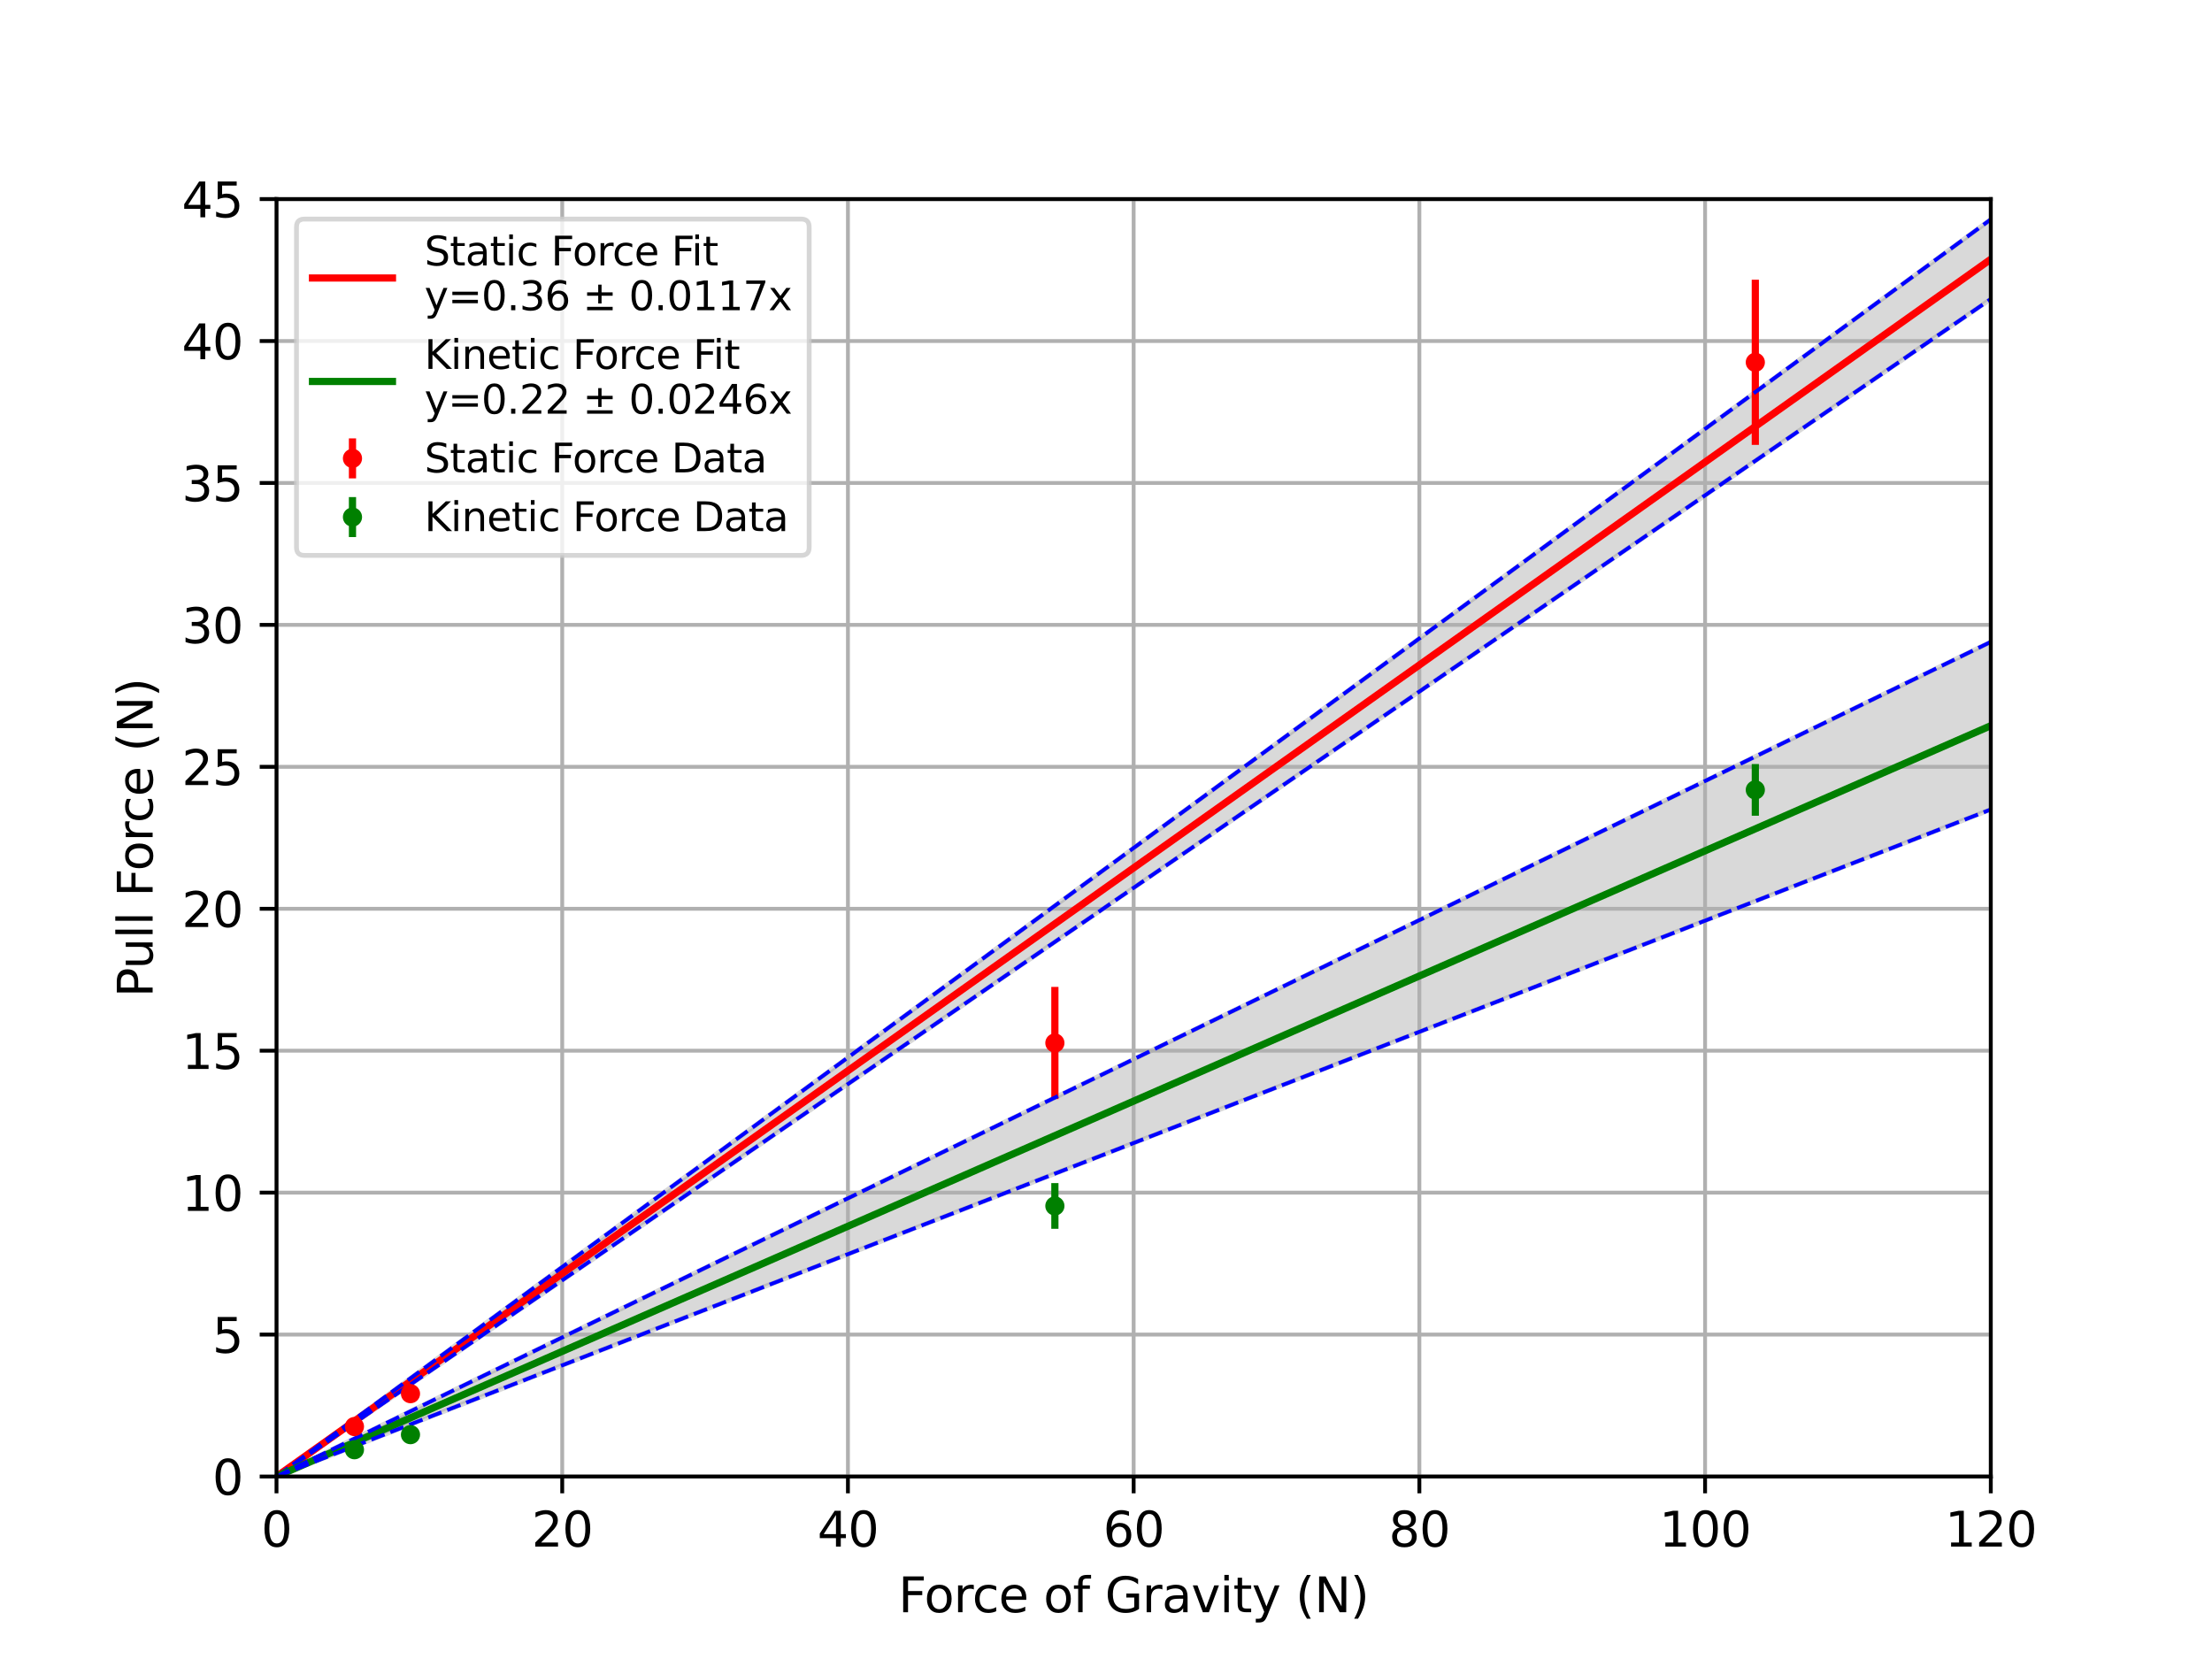 <?xml version="1.0" encoding="utf-8" standalone="no"?>
<!DOCTYPE svg PUBLIC "-//W3C//DTD SVG 1.1//EN"
  "http://www.w3.org/Graphics/SVG/1.1/DTD/svg11.dtd">
<svg xmlns:xlink="http://www.w3.org/1999/xlink" width="460.8pt" height="345.6pt" viewBox="0 0 460.8 345.6" xmlns="http://www.w3.org/2000/svg" version="1.1">
 <defs>
  <style type="text/css">*{stroke-linejoin: round; stroke-linecap: butt}</style>
 </defs>
 <g id="figure_1">
  <g id="patch_1">
   <path d="M 0 345.6 
L 460.8 345.6 
L 460.8 0 
L 0 0 
z
" style="fill: #ffffff"/>
  </g>
  <g id="axes_1">
   <g id="patch_2">
    <path d="M 57.6 307.584 
L 414.72 307.584 
L 414.72 41.472 
L 57.6 41.472 
z
" style="fill: #ffffff"/>
   </g>
   <g id="PolyCollection_1">
    <path d="M 57.6 307.584 
L 57.6 307.584 
L 62.268 304.378 
L 66.935 301.172 
L 71.603 297.966 
L 76.271 294.76 
L 80.938 291.555 
L 85.606 288.349 
L 90.273 285.143 
L 94.941 281.937 
L 99.609 278.731 
L 104.276 275.525 
L 108.944 272.319 
L 113.612 269.113 
L 118.279 265.908 
L 122.947 262.702 
L 127.614 259.496 
L 132.282 256.29 
L 136.95 253.084 
L 141.617 249.878 
L 146.285 246.672 
L 150.953 243.466 
L 155.62 240.261 
L 160.288 237.055 
L 164.956 233.849 
L 169.623 230.643 
L 174.291 227.437 
L 178.958 224.231 
L 183.626 221.025 
L 188.294 217.819 
L 192.961 214.614 
L 197.629 211.408 
L 202.297 208.202 
L 206.964 204.996 
L 211.632 201.79 
L 216.3 198.584 
L 220.967 195.378 
L 225.635 192.172 
L 230.302 188.967 
L 234.97 185.761 
L 239.638 182.555 
L 244.305 179.349 
L 248.973 176.143 
L 253.641 172.937 
L 258.308 169.731 
L 262.976 166.525 
L 267.643 163.32 
L 272.311 160.114 
L 276.979 156.908 
L 281.646 153.702 
L 286.314 150.496 
L 290.982 147.29 
L 295.649 144.084 
L 300.317 140.878 
L 304.985 137.673 
L 309.652 134.467 
L 314.32 131.261 
L 318.987 128.055 
L 323.655 124.849 
L 328.323 121.643 
L 332.99 118.437 
L 337.658 115.231 
L 342.326 112.026 
L 346.993 108.82 
L 351.661 105.614 
L 356.329 102.408 
L 360.996 99.202 
L 365.664 95.996 
L 370.331 92.79 
L 374.999 89.584 
L 379.667 86.378 
L 384.334 83.173 
L 389.002 79.967 
L 393.67 76.761 
L 398.337 73.555 
L 403.005 70.349 
L 407.672 67.143 
L 412.34 63.937 
L 417.008 60.731 
L 421.675 57.526 
L 426.343 54.32 
L 431.011 51.114 
L 435.678 47.908 
L 440.346 44.702 
L 445.014 41.496 
L 449.681 38.29 
L 454.349 35.084 
L 459.016 31.879 
L 463.684 28.673 
L 468.352 25.467 
L 473.019 22.261 
L 477.687 19.055 
L 482.355 15.849 
L 487.022 12.643 
L 491.69 9.437 
L 496.358 6.232 
L 501.025 3.026 
L 505.693 -0.18 
L 510.36 -3.386 
L 515.028 -6.592 
L 519.696 -9.798 
L 519.696 -31.284 
L 519.696 -31.284 
L 515.028 -27.861 
L 510.36 -24.439 
L 505.693 -21.016 
L 501.025 -17.593 
L 496.358 -14.17 
L 491.69 -10.747 
L 487.022 -7.324 
L 482.355 -3.901 
L 477.687 -0.478 
L 473.019 2.945 
L 468.352 6.368 
L 463.684 9.791 
L 459.016 13.213 
L 454.349 16.636 
L 449.681 20.059 
L 445.014 23.482 
L 440.346 26.905 
L 435.678 30.328 
L 431.011 33.751 
L 426.343 37.174 
L 421.675 40.597 
L 417.008 44.02 
L 412.34 47.443 
L 407.672 50.866 
L 403.005 54.288 
L 398.337 57.711 
L 393.67 61.134 
L 389.002 64.557 
L 384.334 67.98 
L 379.667 71.403 
L 374.999 74.826 
L 370.331 78.249 
L 365.664 81.672 
L 360.996 85.095 
L 356.329 88.518 
L 351.661 91.94 
L 346.993 95.363 
L 342.326 98.786 
L 337.658 102.209 
L 332.99 105.632 
L 328.323 109.055 
L 323.655 112.478 
L 318.987 115.901 
L 314.32 119.324 
L 309.652 122.747 
L 304.985 126.17 
L 300.317 129.593 
L 295.649 133.015 
L 290.982 136.438 
L 286.314 139.861 
L 281.646 143.284 
L 276.979 146.707 
L 272.311 150.13 
L 267.643 153.553 
L 262.976 156.976 
L 258.308 160.399 
L 253.641 163.822 
L 248.973 167.245 
L 244.305 170.667 
L 239.638 174.09 
L 234.97 177.513 
L 230.302 180.936 
L 225.635 184.359 
L 220.967 187.782 
L 216.3 191.205 
L 211.632 194.628 
L 206.964 198.051 
L 202.297 201.474 
L 197.629 204.897 
L 192.961 208.32 
L 188.294 211.742 
L 183.626 215.165 
L 178.958 218.588 
L 174.291 222.011 
L 169.623 225.434 
L 164.956 228.857 
L 160.288 232.28 
L 155.62 235.703 
L 150.953 239.126 
L 146.285 242.549 
L 141.617 245.972 
L 136.95 249.394 
L 132.282 252.817 
L 127.614 256.24 
L 122.947 259.663 
L 118.279 263.086 
L 113.612 266.509 
L 108.944 269.932 
L 104.276 273.355 
L 99.609 276.778 
L 94.941 280.201 
L 90.273 283.624 
L 85.606 287.047 
L 80.938 290.469 
L 76.271 293.892 
L 71.603 297.315 
L 66.935 300.738 
L 62.268 304.161 
L 57.6 307.584 
z
" clip-path="url(#p430b18eb79)" style="fill: #808080; fill-opacity: 0.3; stroke: #808080; stroke-opacity: 0.3"/>
   </g>
   <g id="PolyCollection_2">
    <path d="M 57.6 307.584 
L 57.6 307.584 
L 62.268 305.768 
L 66.935 303.952 
L 71.603 302.136 
L 76.271 300.319 
L 80.938 298.503 
L 85.606 296.687 
L 90.273 294.871 
L 94.941 293.055 
L 99.609 291.239 
L 104.276 289.423 
L 108.944 287.606 
L 113.612 285.79 
L 118.279 283.974 
L 122.947 282.158 
L 127.614 280.342 
L 132.282 278.526 
L 136.95 276.71 
L 141.617 274.893 
L 146.285 273.077 
L 150.953 271.261 
L 155.62 269.445 
L 160.288 267.629 
L 164.956 265.813 
L 169.623 263.997 
L 174.291 262.18 
L 178.958 260.364 
L 183.626 258.548 
L 188.294 256.732 
L 192.961 254.916 
L 197.629 253.1 
L 202.297 251.284 
L 206.964 249.468 
L 211.632 247.651 
L 216.3 245.835 
L 220.967 244.019 
L 225.635 242.203 
L 230.302 240.387 
L 234.97 238.571 
L 239.638 236.755 
L 244.305 234.938 
L 248.973 233.122 
L 253.641 231.306 
L 258.308 229.49 
L 262.976 227.674 
L 267.643 225.858 
L 272.311 224.042 
L 276.979 222.225 
L 281.646 220.409 
L 286.314 218.593 
L 290.982 216.777 
L 295.649 214.961 
L 300.317 213.145 
L 304.985 211.329 
L 309.652 209.512 
L 314.32 207.696 
L 318.987 205.88 
L 323.655 204.064 
L 328.323 202.248 
L 332.99 200.432 
L 337.658 198.616 
L 342.326 196.799 
L 346.993 194.983 
L 351.661 193.167 
L 356.329 191.351 
L 360.996 189.535 
L 365.664 187.719 
L 370.331 185.903 
L 374.999 184.086 
L 379.667 182.27 
L 384.334 180.454 
L 389.002 178.638 
L 393.67 176.822 
L 398.337 175.006 
L 403.005 173.19 
L 407.672 171.373 
L 412.34 169.557 
L 417.008 167.741 
L 421.675 165.925 
L 426.343 164.109 
L 431.011 162.293 
L 435.678 160.477 
L 440.346 158.661 
L 445.014 156.844 
L 449.681 155.028 
L 454.349 153.212 
L 459.016 151.396 
L 463.684 149.58 
L 468.352 147.764 
L 473.019 145.948 
L 477.687 144.131 
L 482.355 142.315 
L 487.022 140.499 
L 491.69 138.683 
L 496.358 136.867 
L 501.025 135.051 
L 505.693 133.235 
L 510.36 131.418 
L 515.028 129.602 
L 519.696 127.786 
L 519.696 82.609 
L 519.696 82.609 
L 515.028 84.882 
L 510.36 87.154 
L 505.693 89.427 
L 501.025 91.699 
L 496.358 93.972 
L 491.69 96.244 
L 487.022 98.517 
L 482.355 100.789 
L 477.687 103.062 
L 473.019 105.334 
L 468.352 107.606 
L 463.684 109.879 
L 459.016 112.151 
L 454.349 114.424 
L 449.681 116.696 
L 445.014 118.969 
L 440.346 121.241 
L 435.678 123.514 
L 431.011 125.786 
L 426.343 128.059 
L 421.675 130.331 
L 417.008 132.604 
L 412.34 134.876 
L 407.672 137.149 
L 403.005 139.421 
L 398.337 141.694 
L 393.67 143.966 
L 389.002 146.238 
L 384.334 148.511 
L 379.667 150.783 
L 374.999 153.056 
L 370.331 155.328 
L 365.664 157.601 
L 360.996 159.873 
L 356.329 162.146 
L 351.661 164.418 
L 346.993 166.691 
L 342.326 168.963 
L 337.658 171.236 
L 332.99 173.508 
L 328.323 175.781 
L 323.655 178.053 
L 318.987 180.326 
L 314.32 182.598 
L 309.652 184.871 
L 304.985 187.143 
L 300.317 189.415 
L 295.649 191.688 
L 290.982 193.96 
L 286.314 196.233 
L 281.646 198.505 
L 276.979 200.778 
L 272.311 203.05 
L 267.643 205.323 
L 262.976 207.595 
L 258.308 209.868 
L 253.641 212.14 
L 248.973 214.413 
L 244.305 216.685 
L 239.638 218.958 
L 234.97 221.23 
L 230.302 223.503 
L 225.635 225.775 
L 220.967 228.047 
L 216.3 230.32 
L 211.632 232.592 
L 206.964 234.865 
L 202.297 237.137 
L 197.629 239.41 
L 192.961 241.682 
L 188.294 243.955 
L 183.626 246.227 
L 178.958 248.5 
L 174.291 250.772 
L 169.623 253.045 
L 164.956 255.317 
L 160.288 257.59 
L 155.62 259.862 
L 150.953 262.135 
L 146.285 264.407 
L 141.617 266.68 
L 136.95 268.952 
L 132.282 271.224 
L 127.614 273.497 
L 122.947 275.769 
L 118.279 278.042 
L 113.612 280.314 
L 108.944 282.587 
L 104.276 284.859 
L 99.609 287.132 
L 94.941 289.404 
L 90.273 291.677 
L 85.606 293.949 
L 80.938 296.222 
L 76.271 298.494 
L 71.603 300.767 
L 66.935 303.039 
L 62.268 305.312 
L 57.6 307.584 
z
" clip-path="url(#p430b18eb79)" style="fill: #808080; fill-opacity: 0.3; stroke: #808080; stroke-opacity: 0.3"/>
   </g>
   <g id="matplotlib.axis_1">
    <g id="xtick_1">
     <g id="line2d_1">
      <path d="M 57.6 307.584 
L 57.6 41.472 
" clip-path="url(#p430b18eb79)" style="fill: none; stroke: #b0b0b0; stroke-width: 0.8; stroke-linecap: square"/>
     </g>
     <g id="line2d_2">
      <defs>
       <path id="mff2df9fac9" d="M 0 0 
L 0 3.5 
" style="stroke: #000000; stroke-width: 0.8"/>
      </defs>
      <g>
       <use xlink:href="#mff2df9fac9" x="57.6" y="307.584" style="stroke: #000000; stroke-width: 0.8"/>
      </g>
     </g>
     <g id="text_1">
      <!-- 0 -->
      <g transform="translate(54.419 322.182) scale(0.1 -0.1)">
       <defs>
        <path id="DejaVuSans-30" d="M 2034 4250 
Q 1547 4250 1301 3770 
Q 1056 3291 1056 2328 
Q 1056 1369 1301 889 
Q 1547 409 2034 409 
Q 2525 409 2770 889 
Q 3016 1369 3016 2328 
Q 3016 3291 2770 3770 
Q 2525 4250 2034 4250 
z
M 2034 4750 
Q 2819 4750 3233 4129 
Q 3647 3509 3647 2328 
Q 3647 1150 3233 529 
Q 2819 -91 2034 -91 
Q 1250 -91 836 529 
Q 422 1150 422 2328 
Q 422 3509 836 4129 
Q 1250 4750 2034 4750 
z
" transform="scale(0.016)"/>
       </defs>
       <use xlink:href="#DejaVuSans-30"/>
      </g>
     </g>
    </g>
    <g id="xtick_2">
     <g id="line2d_3">
      <path d="M 117.12 307.584 
L 117.12 41.472 
" clip-path="url(#p430b18eb79)" style="fill: none; stroke: #b0b0b0; stroke-width: 0.8; stroke-linecap: square"/>
     </g>
     <g id="line2d_4">
      <g>
       <use xlink:href="#mff2df9fac9" x="117.12" y="307.584" style="stroke: #000000; stroke-width: 0.8"/>
      </g>
     </g>
     <g id="text_2">
      <!-- 20 -->
      <g transform="translate(110.757 322.182) scale(0.1 -0.1)">
       <defs>
        <path id="DejaVuSans-32" d="M 1228 531 
L 3431 531 
L 3431 0 
L 469 0 
L 469 531 
Q 828 903 1448 1529 
Q 2069 2156 2228 2338 
Q 2531 2678 2651 2914 
Q 2772 3150 2772 3378 
Q 2772 3750 2511 3984 
Q 2250 4219 1831 4219 
Q 1534 4219 1204 4116 
Q 875 4013 500 3803 
L 500 4441 
Q 881 4594 1212 4672 
Q 1544 4750 1819 4750 
Q 2544 4750 2975 4387 
Q 3406 4025 3406 3419 
Q 3406 3131 3298 2873 
Q 3191 2616 2906 2266 
Q 2828 2175 2409 1742 
Q 1991 1309 1228 531 
z
" transform="scale(0.016)"/>
       </defs>
       <use xlink:href="#DejaVuSans-32"/>
       <use xlink:href="#DejaVuSans-30" x="63.623"/>
      </g>
     </g>
    </g>
    <g id="xtick_3">
     <g id="line2d_5">
      <path d="M 176.64 307.584 
L 176.64 41.472 
" clip-path="url(#p430b18eb79)" style="fill: none; stroke: #b0b0b0; stroke-width: 0.8; stroke-linecap: square"/>
     </g>
     <g id="line2d_6">
      <g>
       <use xlink:href="#mff2df9fac9" x="176.64" y="307.584" style="stroke: #000000; stroke-width: 0.8"/>
      </g>
     </g>
     <g id="text_3">
      <!-- 40 -->
      <g transform="translate(170.278 322.182) scale(0.1 -0.1)">
       <defs>
        <path id="DejaVuSans-34" d="M 2419 4116 
L 825 1625 
L 2419 1625 
L 2419 4116 
z
M 2253 4666 
L 3047 4666 
L 3047 1625 
L 3713 1625 
L 3713 1100 
L 3047 1100 
L 3047 0 
L 2419 0 
L 2419 1100 
L 313 1100 
L 313 1709 
L 2253 4666 
z
" transform="scale(0.016)"/>
       </defs>
       <use xlink:href="#DejaVuSans-34"/>
       <use xlink:href="#DejaVuSans-30" x="63.623"/>
      </g>
     </g>
    </g>
    <g id="xtick_4">
     <g id="line2d_7">
      <path d="M 236.16 307.584 
L 236.16 41.472 
" clip-path="url(#p430b18eb79)" style="fill: none; stroke: #b0b0b0; stroke-width: 0.8; stroke-linecap: square"/>
     </g>
     <g id="line2d_8">
      <g>
       <use xlink:href="#mff2df9fac9" x="236.16" y="307.584" style="stroke: #000000; stroke-width: 0.8"/>
      </g>
     </g>
     <g id="text_4">
      <!-- 60 -->
      <g transform="translate(229.798 322.182) scale(0.1 -0.1)">
       <defs>
        <path id="DejaVuSans-36" d="M 2113 2584 
Q 1688 2584 1439 2293 
Q 1191 2003 1191 1497 
Q 1191 994 1439 701 
Q 1688 409 2113 409 
Q 2538 409 2786 701 
Q 3034 994 3034 1497 
Q 3034 2003 2786 2293 
Q 2538 2584 2113 2584 
z
M 3366 4563 
L 3366 3988 
Q 3128 4100 2886 4159 
Q 2644 4219 2406 4219 
Q 1781 4219 1451 3797 
Q 1122 3375 1075 2522 
Q 1259 2794 1537 2939 
Q 1816 3084 2150 3084 
Q 2853 3084 3261 2657 
Q 3669 2231 3669 1497 
Q 3669 778 3244 343 
Q 2819 -91 2113 -91 
Q 1303 -91 875 529 
Q 447 1150 447 2328 
Q 447 3434 972 4092 
Q 1497 4750 2381 4750 
Q 2619 4750 2861 4703 
Q 3103 4656 3366 4563 
z
" transform="scale(0.016)"/>
       </defs>
       <use xlink:href="#DejaVuSans-36"/>
       <use xlink:href="#DejaVuSans-30" x="63.623"/>
      </g>
     </g>
    </g>
    <g id="xtick_5">
     <g id="line2d_9">
      <path d="M 295.68 307.584 
L 295.68 41.472 
" clip-path="url(#p430b18eb79)" style="fill: none; stroke: #b0b0b0; stroke-width: 0.8; stroke-linecap: square"/>
     </g>
     <g id="line2d_10">
      <g>
       <use xlink:href="#mff2df9fac9" x="295.68" y="307.584" style="stroke: #000000; stroke-width: 0.8"/>
      </g>
     </g>
     <g id="text_5">
      <!-- 80 -->
      <g transform="translate(289.317 322.182) scale(0.1 -0.1)">
       <defs>
        <path id="DejaVuSans-38" d="M 2034 2216 
Q 1584 2216 1326 1975 
Q 1069 1734 1069 1313 
Q 1069 891 1326 650 
Q 1584 409 2034 409 
Q 2484 409 2743 651 
Q 3003 894 3003 1313 
Q 3003 1734 2745 1975 
Q 2488 2216 2034 2216 
z
M 1403 2484 
Q 997 2584 770 2862 
Q 544 3141 544 3541 
Q 544 4100 942 4425 
Q 1341 4750 2034 4750 
Q 2731 4750 3128 4425 
Q 3525 4100 3525 3541 
Q 3525 3141 3298 2862 
Q 3072 2584 2669 2484 
Q 3125 2378 3379 2068 
Q 3634 1759 3634 1313 
Q 3634 634 3220 271 
Q 2806 -91 2034 -91 
Q 1263 -91 848 271 
Q 434 634 434 1313 
Q 434 1759 690 2068 
Q 947 2378 1403 2484 
z
M 1172 3481 
Q 1172 3119 1398 2916 
Q 1625 2713 2034 2713 
Q 2441 2713 2670 2916 
Q 2900 3119 2900 3481 
Q 2900 3844 2670 4047 
Q 2441 4250 2034 4250 
Q 1625 4250 1398 4047 
Q 1172 3844 1172 3481 
z
" transform="scale(0.016)"/>
       </defs>
       <use xlink:href="#DejaVuSans-38"/>
       <use xlink:href="#DejaVuSans-30" x="63.623"/>
      </g>
     </g>
    </g>
    <g id="xtick_6">
     <g id="line2d_11">
      <path d="M 355.2 307.584 
L 355.2 41.472 
" clip-path="url(#p430b18eb79)" style="fill: none; stroke: #b0b0b0; stroke-width: 0.8; stroke-linecap: square"/>
     </g>
     <g id="line2d_12">
      <g>
       <use xlink:href="#mff2df9fac9" x="355.2" y="307.584" style="stroke: #000000; stroke-width: 0.8"/>
      </g>
     </g>
     <g id="text_6">
      <!-- 100 -->
      <g transform="translate(345.656 322.182) scale(0.1 -0.1)">
       <defs>
        <path id="DejaVuSans-31" d="M 794 531 
L 1825 531 
L 1825 4091 
L 703 3866 
L 703 4441 
L 1819 4666 
L 2450 4666 
L 2450 531 
L 3481 531 
L 3481 0 
L 794 0 
L 794 531 
z
" transform="scale(0.016)"/>
       </defs>
       <use xlink:href="#DejaVuSans-31"/>
       <use xlink:href="#DejaVuSans-30" x="63.623"/>
       <use xlink:href="#DejaVuSans-30" x="127.246"/>
      </g>
     </g>
    </g>
    <g id="xtick_7">
     <g id="line2d_13">
      <path d="M 414.72 307.584 
L 414.72 41.472 
" clip-path="url(#p430b18eb79)" style="fill: none; stroke: #b0b0b0; stroke-width: 0.8; stroke-linecap: square"/>
     </g>
     <g id="line2d_14">
      <g>
       <use xlink:href="#mff2df9fac9" x="414.72" y="307.584" style="stroke: #000000; stroke-width: 0.8"/>
      </g>
     </g>
     <g id="text_7">
      <!-- 120 -->
      <g transform="translate(405.176 322.182) scale(0.1 -0.1)">
       <use xlink:href="#DejaVuSans-31"/>
       <use xlink:href="#DejaVuSans-32" x="63.623"/>
       <use xlink:href="#DejaVuSans-30" x="127.246"/>
      </g>
     </g>
    </g>
    <g id="text_8">
     <!-- Force of Gravity (N) -->
     <g transform="translate(187.147 335.861) scale(0.1 -0.1)">
      <defs>
       <path id="DejaVuSans-46" d="M 628 4666 
L 3309 4666 
L 3309 4134 
L 1259 4134 
L 1259 2759 
L 3109 2759 
L 3109 2228 
L 1259 2228 
L 1259 0 
L 628 0 
L 628 4666 
z
" transform="scale(0.016)"/>
       <path id="DejaVuSans-6f" d="M 1959 3097 
Q 1497 3097 1228 2736 
Q 959 2375 959 1747 
Q 959 1119 1226 758 
Q 1494 397 1959 397 
Q 2419 397 2687 759 
Q 2956 1122 2956 1747 
Q 2956 2369 2687 2733 
Q 2419 3097 1959 3097 
z
M 1959 3584 
Q 2709 3584 3137 3096 
Q 3566 2609 3566 1747 
Q 3566 888 3137 398 
Q 2709 -91 1959 -91 
Q 1206 -91 779 398 
Q 353 888 353 1747 
Q 353 2609 779 3096 
Q 1206 3584 1959 3584 
z
" transform="scale(0.016)"/>
       <path id="DejaVuSans-72" d="M 2631 2963 
Q 2534 3019 2420 3045 
Q 2306 3072 2169 3072 
Q 1681 3072 1420 2755 
Q 1159 2438 1159 1844 
L 1159 0 
L 581 0 
L 581 3500 
L 1159 3500 
L 1159 2956 
Q 1341 3275 1631 3429 
Q 1922 3584 2338 3584 
Q 2397 3584 2469 3576 
Q 2541 3569 2628 3553 
L 2631 2963 
z
" transform="scale(0.016)"/>
       <path id="DejaVuSans-63" d="M 3122 3366 
L 3122 2828 
Q 2878 2963 2633 3030 
Q 2388 3097 2138 3097 
Q 1578 3097 1268 2742 
Q 959 2388 959 1747 
Q 959 1106 1268 751 
Q 1578 397 2138 397 
Q 2388 397 2633 464 
Q 2878 531 3122 666 
L 3122 134 
Q 2881 22 2623 -34 
Q 2366 -91 2075 -91 
Q 1284 -91 818 406 
Q 353 903 353 1747 
Q 353 2603 823 3093 
Q 1294 3584 2113 3584 
Q 2378 3584 2631 3529 
Q 2884 3475 3122 3366 
z
" transform="scale(0.016)"/>
       <path id="DejaVuSans-65" d="M 3597 1894 
L 3597 1613 
L 953 1613 
Q 991 1019 1311 708 
Q 1631 397 2203 397 
Q 2534 397 2845 478 
Q 3156 559 3463 722 
L 3463 178 
Q 3153 47 2828 -22 
Q 2503 -91 2169 -91 
Q 1331 -91 842 396 
Q 353 884 353 1716 
Q 353 2575 817 3079 
Q 1281 3584 2069 3584 
Q 2775 3584 3186 3129 
Q 3597 2675 3597 1894 
z
M 3022 2063 
Q 3016 2534 2758 2815 
Q 2500 3097 2075 3097 
Q 1594 3097 1305 2825 
Q 1016 2553 972 2059 
L 3022 2063 
z
" transform="scale(0.016)"/>
       <path id="DejaVuSans-20" transform="scale(0.016)"/>
       <path id="DejaVuSans-66" d="M 2375 4863 
L 2375 4384 
L 1825 4384 
Q 1516 4384 1395 4259 
Q 1275 4134 1275 3809 
L 1275 3500 
L 2222 3500 
L 2222 3053 
L 1275 3053 
L 1275 0 
L 697 0 
L 697 3053 
L 147 3053 
L 147 3500 
L 697 3500 
L 697 3744 
Q 697 4328 969 4595 
Q 1241 4863 1831 4863 
L 2375 4863 
z
" transform="scale(0.016)"/>
       <path id="DejaVuSans-47" d="M 3809 666 
L 3809 1919 
L 2778 1919 
L 2778 2438 
L 4434 2438 
L 4434 434 
Q 4069 175 3628 42 
Q 3188 -91 2688 -91 
Q 1594 -91 976 548 
Q 359 1188 359 2328 
Q 359 3472 976 4111 
Q 1594 4750 2688 4750 
Q 3144 4750 3555 4637 
Q 3966 4525 4313 4306 
L 4313 3634 
Q 3963 3931 3569 4081 
Q 3175 4231 2741 4231 
Q 1884 4231 1454 3753 
Q 1025 3275 1025 2328 
Q 1025 1384 1454 906 
Q 1884 428 2741 428 
Q 3075 428 3337 486 
Q 3600 544 3809 666 
z
" transform="scale(0.016)"/>
       <path id="DejaVuSans-61" d="M 2194 1759 
Q 1497 1759 1228 1600 
Q 959 1441 959 1056 
Q 959 750 1161 570 
Q 1363 391 1709 391 
Q 2188 391 2477 730 
Q 2766 1069 2766 1631 
L 2766 1759 
L 2194 1759 
z
M 3341 1997 
L 3341 0 
L 2766 0 
L 2766 531 
Q 2569 213 2275 61 
Q 1981 -91 1556 -91 
Q 1019 -91 701 211 
Q 384 513 384 1019 
Q 384 1609 779 1909 
Q 1175 2209 1959 2209 
L 2766 2209 
L 2766 2266 
Q 2766 2663 2505 2880 
Q 2244 3097 1772 3097 
Q 1472 3097 1187 3025 
Q 903 2953 641 2809 
L 641 3341 
Q 956 3463 1253 3523 
Q 1550 3584 1831 3584 
Q 2591 3584 2966 3190 
Q 3341 2797 3341 1997 
z
" transform="scale(0.016)"/>
       <path id="DejaVuSans-76" d="M 191 3500 
L 800 3500 
L 1894 563 
L 2988 3500 
L 3597 3500 
L 2284 0 
L 1503 0 
L 191 3500 
z
" transform="scale(0.016)"/>
       <path id="DejaVuSans-69" d="M 603 3500 
L 1178 3500 
L 1178 0 
L 603 0 
L 603 3500 
z
M 603 4863 
L 1178 4863 
L 1178 4134 
L 603 4134 
L 603 4863 
z
" transform="scale(0.016)"/>
       <path id="DejaVuSans-74" d="M 1172 4494 
L 1172 3500 
L 2356 3500 
L 2356 3053 
L 1172 3053 
L 1172 1153 
Q 1172 725 1289 603 
Q 1406 481 1766 481 
L 2356 481 
L 2356 0 
L 1766 0 
Q 1100 0 847 248 
Q 594 497 594 1153 
L 594 3053 
L 172 3053 
L 172 3500 
L 594 3500 
L 594 4494 
L 1172 4494 
z
" transform="scale(0.016)"/>
       <path id="DejaVuSans-79" d="M 2059 -325 
Q 1816 -950 1584 -1140 
Q 1353 -1331 966 -1331 
L 506 -1331 
L 506 -850 
L 844 -850 
Q 1081 -850 1212 -737 
Q 1344 -625 1503 -206 
L 1606 56 
L 191 3500 
L 800 3500 
L 1894 763 
L 2988 3500 
L 3597 3500 
L 2059 -325 
z
" transform="scale(0.016)"/>
       <path id="DejaVuSans-28" d="M 1984 4856 
Q 1566 4138 1362 3434 
Q 1159 2731 1159 2009 
Q 1159 1288 1364 580 
Q 1569 -128 1984 -844 
L 1484 -844 
Q 1016 -109 783 600 
Q 550 1309 550 2009 
Q 550 2706 781 3412 
Q 1013 4119 1484 4856 
L 1984 4856 
z
" transform="scale(0.016)"/>
       <path id="DejaVuSans-4e" d="M 628 4666 
L 1478 4666 
L 3547 763 
L 3547 4666 
L 4159 4666 
L 4159 0 
L 3309 0 
L 1241 3903 
L 1241 0 
L 628 0 
L 628 4666 
z
" transform="scale(0.016)"/>
       <path id="DejaVuSans-29" d="M 513 4856 
L 1013 4856 
Q 1481 4119 1714 3412 
Q 1947 2706 1947 2009 
Q 1947 1309 1714 600 
Q 1481 -109 1013 -844 
L 513 -844 
Q 928 -128 1133 580 
Q 1338 1288 1338 2009 
Q 1338 2731 1133 3434 
Q 928 4138 513 4856 
z
" transform="scale(0.016)"/>
      </defs>
      <use xlink:href="#DejaVuSans-46"/>
      <use xlink:href="#DejaVuSans-6f" x="53.895"/>
      <use xlink:href="#DejaVuSans-72" x="115.076"/>
      <use xlink:href="#DejaVuSans-63" x="153.939"/>
      <use xlink:href="#DejaVuSans-65" x="208.92"/>
      <use xlink:href="#DejaVuSans-20" x="270.443"/>
      <use xlink:href="#DejaVuSans-6f" x="302.23"/>
      <use xlink:href="#DejaVuSans-66" x="363.412"/>
      <use xlink:href="#DejaVuSans-20" x="398.617"/>
      <use xlink:href="#DejaVuSans-47" x="430.404"/>
      <use xlink:href="#DejaVuSans-72" x="507.895"/>
      <use xlink:href="#DejaVuSans-61" x="549.008"/>
      <use xlink:href="#DejaVuSans-76" x="610.287"/>
      <use xlink:href="#DejaVuSans-69" x="669.467"/>
      <use xlink:href="#DejaVuSans-74" x="697.25"/>
      <use xlink:href="#DejaVuSans-79" x="736.459"/>
      <use xlink:href="#DejaVuSans-20" x="795.639"/>
      <use xlink:href="#DejaVuSans-28" x="827.426"/>
      <use xlink:href="#DejaVuSans-4e" x="866.439"/>
      <use xlink:href="#DejaVuSans-29" x="941.244"/>
     </g>
    </g>
   </g>
   <g id="matplotlib.axis_2">
    <g id="ytick_1">
     <g id="line2d_15">
      <path d="M 57.6 307.584 
L 414.72 307.584 
" clip-path="url(#p430b18eb79)" style="fill: none; stroke: #b0b0b0; stroke-width: 0.8; stroke-linecap: square"/>
     </g>
     <g id="line2d_16">
      <defs>
       <path id="m327d77a980" d="M 0 0 
L -3.5 0 
" style="stroke: #000000; stroke-width: 0.8"/>
      </defs>
      <g>
       <use xlink:href="#m327d77a980" x="57.6" y="307.584" style="stroke: #000000; stroke-width: 0.8"/>
      </g>
     </g>
     <g id="text_9">
      <!-- 0 -->
      <g transform="translate(44.237 311.383) scale(0.1 -0.1)">
       <use xlink:href="#DejaVuSans-30"/>
      </g>
     </g>
    </g>
    <g id="ytick_2">
     <g id="line2d_17">
      <path d="M 57.6 278.016 
L 414.72 278.016 
" clip-path="url(#p430b18eb79)" style="fill: none; stroke: #b0b0b0; stroke-width: 0.8; stroke-linecap: square"/>
     </g>
     <g id="line2d_18">
      <g>
       <use xlink:href="#m327d77a980" x="57.6" y="278.016" style="stroke: #000000; stroke-width: 0.8"/>
      </g>
     </g>
     <g id="text_10">
      <!-- 5 -->
      <g transform="translate(44.237 281.815) scale(0.1 -0.1)">
       <defs>
        <path id="DejaVuSans-35" d="M 691 4666 
L 3169 4666 
L 3169 4134 
L 1269 4134 
L 1269 2991 
Q 1406 3038 1543 3061 
Q 1681 3084 1819 3084 
Q 2600 3084 3056 2656 
Q 3513 2228 3513 1497 
Q 3513 744 3044 326 
Q 2575 -91 1722 -91 
Q 1428 -91 1123 -41 
Q 819 9 494 109 
L 494 744 
Q 775 591 1075 516 
Q 1375 441 1709 441 
Q 2250 441 2565 725 
Q 2881 1009 2881 1497 
Q 2881 1984 2565 2268 
Q 2250 2553 1709 2553 
Q 1456 2553 1204 2497 
Q 953 2441 691 2322 
L 691 4666 
z
" transform="scale(0.016)"/>
       </defs>
       <use xlink:href="#DejaVuSans-35"/>
      </g>
     </g>
    </g>
    <g id="ytick_3">
     <g id="line2d_19">
      <path d="M 57.6 248.448 
L 414.72 248.448 
" clip-path="url(#p430b18eb79)" style="fill: none; stroke: #b0b0b0; stroke-width: 0.8; stroke-linecap: square"/>
     </g>
     <g id="line2d_20">
      <g>
       <use xlink:href="#m327d77a980" x="57.6" y="248.448" style="stroke: #000000; stroke-width: 0.8"/>
      </g>
     </g>
     <g id="text_11">
      <!-- 10 -->
      <g transform="translate(37.875 252.247) scale(0.1 -0.1)">
       <use xlink:href="#DejaVuSans-31"/>
       <use xlink:href="#DejaVuSans-30" x="63.623"/>
      </g>
     </g>
    </g>
    <g id="ytick_4">
     <g id="line2d_21">
      <path d="M 57.6 218.88 
L 414.72 218.88 
" clip-path="url(#p430b18eb79)" style="fill: none; stroke: #b0b0b0; stroke-width: 0.8; stroke-linecap: square"/>
     </g>
     <g id="line2d_22">
      <g>
       <use xlink:href="#m327d77a980" x="57.6" y="218.88" style="stroke: #000000; stroke-width: 0.8"/>
      </g>
     </g>
     <g id="text_12">
      <!-- 15 -->
      <g transform="translate(37.875 222.679) scale(0.1 -0.1)">
       <use xlink:href="#DejaVuSans-31"/>
       <use xlink:href="#DejaVuSans-35" x="63.623"/>
      </g>
     </g>
    </g>
    <g id="ytick_5">
     <g id="line2d_23">
      <path d="M 57.6 189.312 
L 414.72 189.312 
" clip-path="url(#p430b18eb79)" style="fill: none; stroke: #b0b0b0; stroke-width: 0.8; stroke-linecap: square"/>
     </g>
     <g id="line2d_24">
      <g>
       <use xlink:href="#m327d77a980" x="57.6" y="189.312" style="stroke: #000000; stroke-width: 0.8"/>
      </g>
     </g>
     <g id="text_13">
      <!-- 20 -->
      <g transform="translate(37.875 193.111) scale(0.1 -0.1)">
       <use xlink:href="#DejaVuSans-32"/>
       <use xlink:href="#DejaVuSans-30" x="63.623"/>
      </g>
     </g>
    </g>
    <g id="ytick_6">
     <g id="line2d_25">
      <path d="M 57.6 159.744 
L 414.72 159.744 
" clip-path="url(#p430b18eb79)" style="fill: none; stroke: #b0b0b0; stroke-width: 0.8; stroke-linecap: square"/>
     </g>
     <g id="line2d_26">
      <g>
       <use xlink:href="#m327d77a980" x="57.6" y="159.744" style="stroke: #000000; stroke-width: 0.8"/>
      </g>
     </g>
     <g id="text_14">
      <!-- 25 -->
      <g transform="translate(37.875 163.543) scale(0.1 -0.1)">
       <use xlink:href="#DejaVuSans-32"/>
       <use xlink:href="#DejaVuSans-35" x="63.623"/>
      </g>
     </g>
    </g>
    <g id="ytick_7">
     <g id="line2d_27">
      <path d="M 57.6 130.176 
L 414.72 130.176 
" clip-path="url(#p430b18eb79)" style="fill: none; stroke: #b0b0b0; stroke-width: 0.8; stroke-linecap: square"/>
     </g>
     <g id="line2d_28">
      <g>
       <use xlink:href="#m327d77a980" x="57.6" y="130.176" style="stroke: #000000; stroke-width: 0.8"/>
      </g>
     </g>
     <g id="text_15">
      <!-- 30 -->
      <g transform="translate(37.875 133.975) scale(0.1 -0.1)">
       <defs>
        <path id="DejaVuSans-33" d="M 2597 2516 
Q 3050 2419 3304 2112 
Q 3559 1806 3559 1356 
Q 3559 666 3084 287 
Q 2609 -91 1734 -91 
Q 1441 -91 1130 -33 
Q 819 25 488 141 
L 488 750 
Q 750 597 1062 519 
Q 1375 441 1716 441 
Q 2309 441 2620 675 
Q 2931 909 2931 1356 
Q 2931 1769 2642 2001 
Q 2353 2234 1838 2234 
L 1294 2234 
L 1294 2753 
L 1863 2753 
Q 2328 2753 2575 2939 
Q 2822 3125 2822 3475 
Q 2822 3834 2567 4026 
Q 2313 4219 1838 4219 
Q 1578 4219 1281 4162 
Q 984 4106 628 3988 
L 628 4550 
Q 988 4650 1302 4700 
Q 1616 4750 1894 4750 
Q 2613 4750 3031 4423 
Q 3450 4097 3450 3541 
Q 3450 3153 3228 2886 
Q 3006 2619 2597 2516 
z
" transform="scale(0.016)"/>
       </defs>
       <use xlink:href="#DejaVuSans-33"/>
       <use xlink:href="#DejaVuSans-30" x="63.623"/>
      </g>
     </g>
    </g>
    <g id="ytick_8">
     <g id="line2d_29">
      <path d="M 57.6 100.608 
L 414.72 100.608 
" clip-path="url(#p430b18eb79)" style="fill: none; stroke: #b0b0b0; stroke-width: 0.8; stroke-linecap: square"/>
     </g>
     <g id="line2d_30">
      <g>
       <use xlink:href="#m327d77a980" x="57.6" y="100.608" style="stroke: #000000; stroke-width: 0.8"/>
      </g>
     </g>
     <g id="text_16">
      <!-- 35 -->
      <g transform="translate(37.875 104.407) scale(0.1 -0.1)">
       <use xlink:href="#DejaVuSans-33"/>
       <use xlink:href="#DejaVuSans-35" x="63.623"/>
      </g>
     </g>
    </g>
    <g id="ytick_9">
     <g id="line2d_31">
      <path d="M 57.6 71.04 
L 414.72 71.04 
" clip-path="url(#p430b18eb79)" style="fill: none; stroke: #b0b0b0; stroke-width: 0.8; stroke-linecap: square"/>
     </g>
     <g id="line2d_32">
      <g>
       <use xlink:href="#m327d77a980" x="57.6" y="71.04" style="stroke: #000000; stroke-width: 0.8"/>
      </g>
     </g>
     <g id="text_17">
      <!-- 40 -->
      <g transform="translate(37.875 74.839) scale(0.1 -0.1)">
       <use xlink:href="#DejaVuSans-34"/>
       <use xlink:href="#DejaVuSans-30" x="63.623"/>
      </g>
     </g>
    </g>
    <g id="ytick_10">
     <g id="line2d_33">
      <path d="M 57.6 41.472 
L 414.72 41.472 
" clip-path="url(#p430b18eb79)" style="fill: none; stroke: #b0b0b0; stroke-width: 0.8; stroke-linecap: square"/>
     </g>
     <g id="line2d_34">
      <g>
       <use xlink:href="#m327d77a980" x="57.6" y="41.472" style="stroke: #000000; stroke-width: 0.8"/>
      </g>
     </g>
     <g id="text_18">
      <!-- 45 -->
      <g transform="translate(37.875 45.271) scale(0.1 -0.1)">
       <use xlink:href="#DejaVuSans-34"/>
       <use xlink:href="#DejaVuSans-35" x="63.623"/>
      </g>
     </g>
    </g>
    <g id="text_19">
     <!-- Pull Force (N) -->
     <g transform="translate(31.795 207.745) rotate(-90) scale(0.1 -0.1)">
      <defs>
       <path id="DejaVuSans-50" d="M 1259 4147 
L 1259 2394 
L 2053 2394 
Q 2494 2394 2734 2622 
Q 2975 2850 2975 3272 
Q 2975 3691 2734 3919 
Q 2494 4147 2053 4147 
L 1259 4147 
z
M 628 4666 
L 2053 4666 
Q 2838 4666 3239 4311 
Q 3641 3956 3641 3272 
Q 3641 2581 3239 2228 
Q 2838 1875 2053 1875 
L 1259 1875 
L 1259 0 
L 628 0 
L 628 4666 
z
" transform="scale(0.016)"/>
       <path id="DejaVuSans-75" d="M 544 1381 
L 544 3500 
L 1119 3500 
L 1119 1403 
Q 1119 906 1312 657 
Q 1506 409 1894 409 
Q 2359 409 2629 706 
Q 2900 1003 2900 1516 
L 2900 3500 
L 3475 3500 
L 3475 0 
L 2900 0 
L 2900 538 
Q 2691 219 2414 64 
Q 2138 -91 1772 -91 
Q 1169 -91 856 284 
Q 544 659 544 1381 
z
M 1991 3584 
L 1991 3584 
z
" transform="scale(0.016)"/>
       <path id="DejaVuSans-6c" d="M 603 4863 
L 1178 4863 
L 1178 0 
L 603 0 
L 603 4863 
z
" transform="scale(0.016)"/>
      </defs>
      <use xlink:href="#DejaVuSans-50"/>
      <use xlink:href="#DejaVuSans-75" x="58.553"/>
      <use xlink:href="#DejaVuSans-6c" x="121.932"/>
      <use xlink:href="#DejaVuSans-6c" x="149.715"/>
      <use xlink:href="#DejaVuSans-20" x="177.498"/>
      <use xlink:href="#DejaVuSans-46" x="209.285"/>
      <use xlink:href="#DejaVuSans-6f" x="263.18"/>
      <use xlink:href="#DejaVuSans-72" x="324.361"/>
      <use xlink:href="#DejaVuSans-63" x="363.225"/>
      <use xlink:href="#DejaVuSans-65" x="418.205"/>
      <use xlink:href="#DejaVuSans-20" x="479.729"/>
      <use xlink:href="#DejaVuSans-28" x="511.516"/>
      <use xlink:href="#DejaVuSans-4e" x="550.529"/>
      <use xlink:href="#DejaVuSans-29" x="625.334"/>
     </g>
    </g>
   </g>
   <g id="LineCollection_1">
    <path d="M 73.837 298.14 
L 73.837 296.206 
" clip-path="url(#p430b18eb79)" style="fill: none; stroke: #ff0000; stroke-width: 1.5"/>
    <path d="M 85.51 291.471 
L 85.51 289.177 
" clip-path="url(#p430b18eb79)" style="fill: none; stroke: #ff0000; stroke-width: 1.5"/>
    <path d="M 219.751 228.956 
L 219.751 205.587 
" clip-path="url(#p430b18eb79)" style="fill: none; stroke: #ff0000; stroke-width: 1.5"/>
    <path d="M 365.664 92.682 
L 365.664 58.268 
" clip-path="url(#p430b18eb79)" style="fill: none; stroke: #ff0000; stroke-width: 1.5"/>
   </g>
   <g id="line2d_35">
    <path d="M 57.6 307.584 
L 62.268 304.27 
L 66.935 300.955 
L 71.603 297.641 
L 76.271 294.326 
L 80.938 291.012 
L 85.606 287.698 
L 90.273 284.383 
L 94.941 281.069 
L 99.609 277.754 
L 104.276 274.44 
L 108.944 271.126 
L 113.612 267.811 
L 118.279 264.497 
L 122.947 261.182 
L 127.614 257.868 
L 132.282 254.554 
L 136.95 251.239 
L 141.617 247.925 
L 146.285 244.61 
L 150.953 241.296 
L 155.62 237.982 
L 160.288 234.667 
L 164.956 231.353 
L 169.623 228.039 
L 174.291 224.724 
L 178.958 221.41 
L 183.626 218.095 
L 188.294 214.781 
L 192.961 211.467 
L 197.629 208.152 
L 202.297 204.838 
L 206.964 201.523 
L 211.632 198.209 
L 216.3 194.895 
L 220.967 191.58 
L 225.635 188.266 
L 230.302 184.951 
L 234.97 181.637 
L 239.638 178.323 
L 244.305 175.008 
L 248.973 171.694 
L 253.641 168.379 
L 258.308 165.065 
L 262.976 161.751 
L 267.643 158.436 
L 272.311 155.122 
L 276.979 151.807 
L 281.646 148.493 
L 286.314 145.179 
L 290.982 141.864 
L 295.649 138.55 
L 300.317 135.235 
L 304.985 131.921 
L 309.652 128.607 
L 314.32 125.292 
L 318.987 121.978 
L 323.655 118.663 
L 328.323 115.349 
L 332.99 112.035 
L 337.658 108.72 
L 342.326 105.406 
L 346.993 102.092 
L 351.661 98.777 
L 356.329 95.463 
L 360.996 92.148 
L 365.664 88.834 
L 370.331 85.52 
L 374.999 82.205 
L 379.667 78.891 
L 384.334 75.576 
L 389.002 72.262 
L 393.67 68.948 
L 398.337 65.633 
L 403.005 62.319 
L 407.672 59.004 
L 412.34 55.69 
L 417.008 52.376 
L 421.675 49.061 
L 426.343 45.747 
L 431.011 42.432 
L 435.678 39.118 
L 440.346 35.804 
L 445.014 32.489 
L 449.681 29.175 
L 454.349 25.86 
L 459.016 22.546 
L 461.8 20.569 
" clip-path="url(#p430b18eb79)" style="fill: none; stroke: #ff0000; stroke-width: 1.5; stroke-linecap: square"/>
   </g>
   <g id="line2d_36">
    <path d="M 57.6 307.584 
L 62.268 304.161 
L 66.935 300.738 
L 71.603 297.315 
L 76.271 293.892 
L 80.938 290.469 
L 85.606 287.047 
L 90.273 283.624 
L 94.941 280.201 
L 99.609 276.778 
L 104.276 273.355 
L 108.944 269.932 
L 113.612 266.509 
L 118.279 263.086 
L 122.947 259.663 
L 127.614 256.24 
L 132.282 252.817 
L 136.95 249.394 
L 141.617 245.972 
L 146.285 242.549 
L 150.953 239.126 
L 155.62 235.703 
L 160.288 232.28 
L 164.956 228.857 
L 169.623 225.434 
L 174.291 222.011 
L 178.958 218.588 
L 183.626 215.165 
L 188.294 211.742 
L 192.961 208.32 
L 197.629 204.897 
L 202.297 201.474 
L 206.964 198.051 
L 211.632 194.628 
L 216.3 191.205 
L 220.967 187.782 
L 225.635 184.359 
L 230.302 180.936 
L 234.97 177.513 
L 239.638 174.09 
L 244.305 170.667 
L 248.973 167.245 
L 253.641 163.822 
L 258.308 160.399 
L 262.976 156.976 
L 267.643 153.553 
L 272.311 150.13 
L 276.979 146.707 
L 281.646 143.284 
L 286.314 139.861 
L 290.982 136.438 
L 295.649 133.015 
L 300.317 129.593 
L 304.985 126.17 
L 309.652 122.747 
L 314.32 119.324 
L 318.987 115.901 
L 323.655 112.478 
L 328.323 109.055 
L 332.99 105.632 
L 337.658 102.209 
L 342.326 98.786 
L 346.993 95.363 
L 351.661 91.94 
L 356.329 88.518 
L 360.996 85.095 
L 365.664 81.672 
L 370.331 78.249 
L 374.999 74.826 
L 379.667 71.403 
L 384.334 67.98 
L 389.002 64.557 
L 393.67 61.134 
L 398.337 57.711 
L 403.005 54.288 
L 407.672 50.866 
L 412.34 47.443 
L 417.008 44.02 
L 421.675 40.597 
L 426.343 37.174 
L 431.011 33.751 
L 435.678 30.328 
L 440.346 26.905 
L 445.014 23.482 
L 449.681 20.059 
L 454.349 16.636 
L 459.016 13.213 
L 461.8 11.172 
" clip-path="url(#p430b18eb79)" style="fill: none; stroke-dasharray: 2.96,1.28; stroke-dashoffset: 0; stroke: #0000ff; stroke-width: 0.8"/>
   </g>
   <g id="line2d_37">
    <path d="M 57.6 307.584 
L 62.268 304.378 
L 66.935 301.172 
L 71.603 297.966 
L 76.271 294.76 
L 80.938 291.555 
L 85.606 288.349 
L 90.273 285.143 
L 94.941 281.937 
L 99.609 278.731 
L 104.276 275.525 
L 108.944 272.319 
L 113.612 269.113 
L 118.279 265.908 
L 122.947 262.702 
L 127.614 259.496 
L 132.282 256.29 
L 136.95 253.084 
L 141.617 249.878 
L 146.285 246.672 
L 150.953 243.466 
L 155.62 240.261 
L 160.288 237.055 
L 164.956 233.849 
L 169.623 230.643 
L 174.291 227.437 
L 178.958 224.231 
L 183.626 221.025 
L 188.294 217.819 
L 192.961 214.614 
L 197.629 211.408 
L 202.297 208.202 
L 206.964 204.996 
L 211.632 201.79 
L 216.3 198.584 
L 220.967 195.378 
L 225.635 192.172 
L 230.302 188.967 
L 234.97 185.761 
L 239.638 182.555 
L 244.305 179.349 
L 248.973 176.143 
L 253.641 172.937 
L 258.308 169.731 
L 262.976 166.525 
L 267.643 163.32 
L 272.311 160.114 
L 276.979 156.908 
L 281.646 153.702 
L 286.314 150.496 
L 290.982 147.29 
L 295.649 144.084 
L 300.317 140.878 
L 304.985 137.673 
L 309.652 134.467 
L 314.32 131.261 
L 318.987 128.055 
L 323.655 124.849 
L 328.323 121.643 
L 332.99 118.437 
L 337.658 115.231 
L 342.326 112.026 
L 346.993 108.82 
L 351.661 105.614 
L 356.329 102.408 
L 360.996 99.202 
L 365.664 95.996 
L 370.331 92.79 
L 374.999 89.584 
L 379.667 86.378 
L 384.334 83.173 
L 389.002 79.967 
L 393.67 76.761 
L 398.337 73.555 
L 403.005 70.349 
L 407.672 67.143 
L 412.34 63.937 
L 417.008 60.731 
L 421.675 57.526 
L 426.343 54.32 
L 431.011 51.114 
L 435.678 47.908 
L 440.346 44.702 
L 445.014 41.496 
L 449.681 38.29 
L 454.349 35.084 
L 459.016 31.879 
L 461.8 29.967 
" clip-path="url(#p430b18eb79)" style="fill: none; stroke-dasharray: 2.96,1.28; stroke-dashoffset: 0; stroke: #0000ff; stroke-width: 0.8"/>
   </g>
   <g id="LineCollection_2">
    <path d="M 73.837 302.375 
L 73.837 301.631 
" clip-path="url(#p430b18eb79)" style="fill: none; stroke: #008000; stroke-width: 1.5"/>
    <path d="M 85.51 299.265 
L 85.51 298.457 
" clip-path="url(#p430b18eb79)" style="fill: none; stroke: #008000; stroke-width: 1.5"/>
    <path d="M 219.751 255.984 
L 219.751 246.456 
" clip-path="url(#p430b18eb79)" style="fill: none; stroke: #008000; stroke-width: 1.5"/>
    <path d="M 365.664 169.934 
L 365.664 159.164 
" clip-path="url(#p430b18eb79)" style="fill: none; stroke: #008000; stroke-width: 1.5"/>
   </g>
   <g id="line2d_38">
    <path d="M 57.6 307.584 
L 62.268 305.54 
L 66.935 303.495 
L 71.603 301.451 
L 76.271 299.407 
L 80.938 297.362 
L 85.606 295.318 
L 90.273 293.274 
L 94.941 291.23 
L 99.609 289.185 
L 104.276 287.141 
L 108.944 285.097 
L 113.612 283.052 
L 118.279 281.008 
L 122.947 278.964 
L 127.614 276.919 
L 132.282 274.875 
L 136.95 272.831 
L 141.617 270.786 
L 146.285 268.742 
L 150.953 266.698 
L 155.62 264.654 
L 160.288 262.609 
L 164.956 260.565 
L 169.623 258.521 
L 174.291 256.476 
L 178.958 254.432 
L 183.626 252.388 
L 188.294 250.343 
L 192.961 248.299 
L 197.629 246.255 
L 202.297 244.211 
L 206.964 242.166 
L 211.632 240.122 
L 216.3 238.078 
L 220.967 236.033 
L 225.635 233.989 
L 230.302 231.945 
L 234.97 229.9 
L 239.638 227.856 
L 244.305 225.812 
L 248.973 223.767 
L 253.641 221.723 
L 258.308 219.679 
L 262.976 217.635 
L 267.643 215.59 
L 272.311 213.546 
L 276.979 211.502 
L 281.646 209.457 
L 286.314 207.413 
L 290.982 205.369 
L 295.649 203.324 
L 300.317 201.28 
L 304.985 199.236 
L 309.652 197.191 
L 314.32 195.147 
L 318.987 193.103 
L 323.655 191.059 
L 328.323 189.014 
L 332.99 186.97 
L 337.658 184.926 
L 342.326 182.881 
L 346.993 180.837 
L 351.661 178.793 
L 356.329 176.748 
L 360.996 174.704 
L 365.664 172.66 
L 370.331 170.615 
L 374.999 168.571 
L 379.667 166.527 
L 384.334 164.483 
L 389.002 162.438 
L 393.67 160.394 
L 398.337 158.35 
L 403.005 156.305 
L 407.672 154.261 
L 412.34 152.217 
L 417.008 150.172 
L 421.675 148.128 
L 426.343 146.084 
L 431.011 144.04 
L 435.678 141.995 
L 440.346 139.951 
L 445.014 137.907 
L 449.681 135.862 
L 454.349 133.818 
L 459.016 131.774 
L 461.8 130.555 
" clip-path="url(#p430b18eb79)" style="fill: none; stroke: #008000; stroke-width: 1.5; stroke-linecap: square"/>
   </g>
   <g id="line2d_39">
    <path d="M 57.6 307.584 
L 62.268 305.312 
L 66.935 303.039 
L 71.603 300.767 
L 76.271 298.494 
L 80.938 296.222 
L 85.606 293.949 
L 90.273 291.677 
L 94.941 289.404 
L 99.609 287.132 
L 104.276 284.859 
L 108.944 282.587 
L 113.612 280.314 
L 118.279 278.042 
L 122.947 275.769 
L 127.614 273.497 
L 132.282 271.224 
L 136.95 268.952 
L 141.617 266.68 
L 146.285 264.407 
L 150.953 262.135 
L 155.62 259.862 
L 160.288 257.59 
L 164.956 255.317 
L 169.623 253.045 
L 174.291 250.772 
L 178.958 248.5 
L 183.626 246.227 
L 188.294 243.955 
L 192.961 241.682 
L 197.629 239.41 
L 202.297 237.137 
L 206.964 234.865 
L 211.632 232.592 
L 216.3 230.32 
L 220.967 228.047 
L 225.635 225.775 
L 230.302 223.503 
L 234.97 221.23 
L 239.638 218.958 
L 244.305 216.685 
L 248.973 214.413 
L 253.641 212.14 
L 258.308 209.868 
L 262.976 207.595 
L 267.643 205.323 
L 272.311 203.05 
L 276.979 200.778 
L 281.646 198.505 
L 286.314 196.233 
L 290.982 193.96 
L 295.649 191.688 
L 300.317 189.415 
L 304.985 187.143 
L 309.652 184.871 
L 314.32 182.598 
L 318.987 180.326 
L 323.655 178.053 
L 328.323 175.781 
L 332.99 173.508 
L 337.658 171.236 
L 342.326 168.963 
L 346.993 166.691 
L 351.661 164.418 
L 356.329 162.146 
L 360.996 159.873 
L 365.664 157.601 
L 370.331 155.328 
L 374.999 153.056 
L 379.667 150.783 
L 384.334 148.511 
L 389.002 146.238 
L 393.67 143.966 
L 398.337 141.694 
L 403.005 139.421 
L 407.672 137.149 
L 412.34 134.876 
L 417.008 132.604 
L 421.675 130.331 
L 426.343 128.059 
L 431.011 125.786 
L 435.678 123.514 
L 440.346 121.241 
L 445.014 118.969 
L 449.681 116.696 
L 454.349 114.424 
L 459.016 112.151 
L 461.8 110.796 
" clip-path="url(#p430b18eb79)" style="fill: none; stroke-dasharray: 2.96,1.28; stroke-dashoffset: 0; stroke: #0000ff; stroke-width: 0.8"/>
   </g>
   <g id="line2d_40">
    <path d="M 57.6 307.584 
L 62.268 305.768 
L 66.935 303.952 
L 71.603 302.136 
L 76.271 300.319 
L 80.938 298.503 
L 85.606 296.687 
L 90.273 294.871 
L 94.941 293.055 
L 99.609 291.239 
L 104.276 289.423 
L 108.944 287.606 
L 113.612 285.79 
L 118.279 283.974 
L 122.947 282.158 
L 127.614 280.342 
L 132.282 278.526 
L 136.95 276.71 
L 141.617 274.893 
L 146.285 273.077 
L 150.953 271.261 
L 155.62 269.445 
L 160.288 267.629 
L 164.956 265.813 
L 169.623 263.997 
L 174.291 262.18 
L 178.958 260.364 
L 183.626 258.548 
L 188.294 256.732 
L 192.961 254.916 
L 197.629 253.1 
L 202.297 251.284 
L 206.964 249.468 
L 211.632 247.651 
L 216.3 245.835 
L 220.967 244.019 
L 225.635 242.203 
L 230.302 240.387 
L 234.97 238.571 
L 239.638 236.755 
L 244.305 234.938 
L 248.973 233.122 
L 253.641 231.306 
L 258.308 229.49 
L 262.976 227.674 
L 267.643 225.858 
L 272.311 224.042 
L 276.979 222.225 
L 281.646 220.409 
L 286.314 218.593 
L 290.982 216.777 
L 295.649 214.961 
L 300.317 213.145 
L 304.985 211.329 
L 309.652 209.512 
L 314.32 207.696 
L 318.987 205.88 
L 323.655 204.064 
L 328.323 202.248 
L 332.99 200.432 
L 337.658 198.616 
L 342.326 196.799 
L 346.993 194.983 
L 351.661 193.167 
L 356.329 191.351 
L 360.996 189.535 
L 365.664 187.719 
L 370.331 185.903 
L 374.999 184.086 
L 379.667 182.27 
L 384.334 180.454 
L 389.002 178.638 
L 393.67 176.822 
L 398.337 175.006 
L 403.005 173.19 
L 407.672 171.373 
L 412.34 169.557 
L 417.008 167.741 
L 421.675 165.925 
L 426.343 164.109 
L 431.011 162.293 
L 435.678 160.477 
L 440.346 158.661 
L 445.014 156.844 
L 449.681 155.028 
L 454.349 153.212 
L 459.016 151.396 
L 461.8 150.313 
" clip-path="url(#p430b18eb79)" style="fill: none; stroke-dasharray: 2.96,1.28; stroke-dashoffset: 0; stroke: #0000ff; stroke-width: 0.8"/>
   </g>
   <g id="line2d_41">
    <defs>
     <path id="mc24085c39d" d="M 0 1.5 
C 0.398 1.5 0.779 1.342 1.061 1.061 
C 1.342 0.779 1.5 0.398 1.5 0 
C 1.5 -0.398 1.342 -0.779 1.061 -1.061 
C 0.779 -1.342 0.398 -1.5 0 -1.5 
C -0.398 -1.5 -0.779 -1.342 -1.061 -1.061 
C -1.342 -0.779 -1.5 -0.398 -1.5 0 
C -1.5 0.398 -1.342 0.779 -1.061 1.061 
C -0.779 1.342 -0.398 1.5 0 1.5 
z
" style="stroke: #ff0000"/>
    </defs>
    <g clip-path="url(#p430b18eb79)">
     <use xlink:href="#mc24085c39d" x="73.837" y="297.173" style="fill: #ff0000; stroke: #ff0000"/>
     <use xlink:href="#mc24085c39d" x="85.51" y="290.324" style="fill: #ff0000; stroke: #ff0000"/>
     <use xlink:href="#mc24085c39d" x="219.751" y="217.272" style="fill: #ff0000; stroke: #ff0000"/>
     <use xlink:href="#mc24085c39d" x="365.664" y="75.475" style="fill: #ff0000; stroke: #ff0000"/>
    </g>
   </g>
   <g id="line2d_42">
    <defs>
     <path id="me7beecb23a" d="M 0 1.5 
C 0.398 1.5 0.779 1.342 1.061 1.061 
C 1.342 0.779 1.5 0.398 1.5 0 
C 1.5 -0.398 1.342 -0.779 1.061 -1.061 
C 0.779 -1.342 0.398 -1.5 0 -1.5 
C -0.398 -1.5 -0.779 -1.342 -1.061 -1.061 
C -1.342 -0.779 -1.5 -0.398 -1.5 0 
C -1.5 0.398 -1.342 0.779 -1.061 1.061 
C -0.779 1.342 -0.398 1.5 0 1.5 
z
" style="stroke: #008000"/>
    </defs>
    <g clip-path="url(#p430b18eb79)">
     <use xlink:href="#me7beecb23a" x="73.837" y="302.003" style="fill: #008000; stroke: #008000"/>
     <use xlink:href="#me7beecb23a" x="85.51" y="298.861" style="fill: #008000; stroke: #008000"/>
     <use xlink:href="#me7beecb23a" x="219.751" y="251.22" style="fill: #008000; stroke: #008000"/>
     <use xlink:href="#me7beecb23a" x="365.664" y="164.549" style="fill: #008000; stroke: #008000"/>
    </g>
   </g>
   <g id="patch_3">
    <path d="M 57.6 307.584 
L 57.6 41.472 
" style="fill: none; stroke: #000000; stroke-width: 0.8; stroke-linejoin: miter; stroke-linecap: square"/>
   </g>
   <g id="patch_4">
    <path d="M 414.72 307.584 
L 414.72 41.472 
" style="fill: none; stroke: #000000; stroke-width: 0.8; stroke-linejoin: miter; stroke-linecap: square"/>
   </g>
   <g id="patch_5">
    <path d="M 57.6 307.584 
L 414.72 307.584 
" style="fill: none; stroke: #000000; stroke-width: 0.8; stroke-linejoin: miter; stroke-linecap: square"/>
   </g>
   <g id="patch_6">
    <path d="M 57.6 41.472 
L 414.72 41.472 
" style="fill: none; stroke: #000000; stroke-width: 0.8; stroke-linejoin: miter; stroke-linecap: square"/>
   </g>
   <g id="legend_1">
    <g id="patch_7">
     <path d="M 63.431 115.699 
L 166.897 115.699 
Q 168.563 115.699 168.563 114.033 
L 168.563 47.303 
Q 168.563 45.637 166.897 45.637 
L 63.431 45.637 
Q 61.765 45.637 61.765 47.303 
L 61.765 114.033 
Q 61.765 115.699 63.431 115.699 
z
" style="fill: #ffffff; opacity: 0.8; stroke: #cccccc; stroke-linejoin: miter"/>
    </g>
    <g id="line2d_43">
     <path d="M 65.097 57.913 
L 73.427 57.913 
L 81.757 57.913 
" style="fill: none; stroke: #ff0000; stroke-width: 1.5; stroke-linecap: square"/>
    </g>
    <g id="text_20">
     <!-- Static Force Fit  -->
     <g transform="translate(88.421 55.298) scale(0.083 -0.083)">
      <defs>
       <path id="DejaVuSans-53" d="M 3425 4513 
L 3425 3897 
Q 3066 4069 2747 4153 
Q 2428 4238 2131 4238 
Q 1616 4238 1336 4038 
Q 1056 3838 1056 3469 
Q 1056 3159 1242 3001 
Q 1428 2844 1947 2747 
L 2328 2669 
Q 3034 2534 3370 2195 
Q 3706 1856 3706 1288 
Q 3706 609 3251 259 
Q 2797 -91 1919 -91 
Q 1588 -91 1214 -16 
Q 841 59 441 206 
L 441 856 
Q 825 641 1194 531 
Q 1563 422 1919 422 
Q 2459 422 2753 634 
Q 3047 847 3047 1241 
Q 3047 1584 2836 1778 
Q 2625 1972 2144 2069 
L 1759 2144 
Q 1053 2284 737 2584 
Q 422 2884 422 3419 
Q 422 4038 858 4394 
Q 1294 4750 2059 4750 
Q 2388 4750 2728 4690 
Q 3069 4631 3425 4513 
z
" transform="scale(0.016)"/>
      </defs>
      <use xlink:href="#DejaVuSans-53"/>
      <use xlink:href="#DejaVuSans-74" x="63.477"/>
      <use xlink:href="#DejaVuSans-61" x="102.686"/>
      <use xlink:href="#DejaVuSans-74" x="163.965"/>
      <use xlink:href="#DejaVuSans-69" x="203.174"/>
      <use xlink:href="#DejaVuSans-63" x="230.957"/>
      <use xlink:href="#DejaVuSans-20" x="285.938"/>
      <use xlink:href="#DejaVuSans-46" x="317.725"/>
      <use xlink:href="#DejaVuSans-6f" x="371.619"/>
      <use xlink:href="#DejaVuSans-72" x="432.801"/>
      <use xlink:href="#DejaVuSans-63" x="471.664"/>
      <use xlink:href="#DejaVuSans-65" x="526.645"/>
      <use xlink:href="#DejaVuSans-20" x="588.168"/>
      <use xlink:href="#DejaVuSans-46" x="619.955"/>
      <use xlink:href="#DejaVuSans-69" x="670.225"/>
      <use xlink:href="#DejaVuSans-74" x="698.008"/>
      <use xlink:href="#DejaVuSans-20" x="737.217"/>
     </g>
     <!-- y=0.36 ± 0.0117x -->
     <g transform="translate(88.421 64.626) scale(0.083 -0.083)">
      <defs>
       <path id="DejaVuSans-3d" d="M 678 2906 
L 4684 2906 
L 4684 2381 
L 678 2381 
L 678 2906 
z
M 678 1631 
L 4684 1631 
L 4684 1100 
L 678 1100 
L 678 1631 
z
" transform="scale(0.016)"/>
       <path id="DejaVuSans-2e" d="M 684 794 
L 1344 794 
L 1344 0 
L 684 0 
L 684 794 
z
" transform="scale(0.016)"/>
       <path id="DejaVuSans-b1" d="M 2944 4013 
L 2944 2803 
L 4684 2803 
L 4684 2272 
L 2944 2272 
L 2944 1063 
L 2419 1063 
L 2419 2272 
L 678 2272 
L 678 2803 
L 2419 2803 
L 2419 4013 
L 2944 4013 
z
M 678 531 
L 4684 531 
L 4684 0 
L 678 0 
L 678 531 
z
" transform="scale(0.016)"/>
       <path id="DejaVuSans-37" d="M 525 4666 
L 3525 4666 
L 3525 4397 
L 1831 0 
L 1172 0 
L 2766 4134 
L 525 4134 
L 525 4666 
z
" transform="scale(0.016)"/>
       <path id="DejaVuSans-78" d="M 3513 3500 
L 2247 1797 
L 3578 0 
L 2900 0 
L 1881 1375 
L 863 0 
L 184 0 
L 1544 1831 
L 300 3500 
L 978 3500 
L 1906 2253 
L 2834 3500 
L 3513 3500 
z
" transform="scale(0.016)"/>
      </defs>
      <use xlink:href="#DejaVuSans-79"/>
      <use xlink:href="#DejaVuSans-3d" x="59.18"/>
      <use xlink:href="#DejaVuSans-30" x="142.969"/>
      <use xlink:href="#DejaVuSans-2e" x="206.592"/>
      <use xlink:href="#DejaVuSans-33" x="238.379"/>
      <use xlink:href="#DejaVuSans-36" x="302.002"/>
      <use xlink:href="#DejaVuSans-20" x="365.625"/>
      <use xlink:href="#DejaVuSans-b1" x="397.412"/>
      <use xlink:href="#DejaVuSans-20" x="481.201"/>
      <use xlink:href="#DejaVuSans-30" x="512.988"/>
      <use xlink:href="#DejaVuSans-2e" x="576.611"/>
      <use xlink:href="#DejaVuSans-30" x="608.398"/>
      <use xlink:href="#DejaVuSans-31" x="672.021"/>
      <use xlink:href="#DejaVuSans-31" x="735.645"/>
      <use xlink:href="#DejaVuSans-37" x="799.268"/>
      <use xlink:href="#DejaVuSans-78" x="862.891"/>
     </g>
    </g>
    <g id="line2d_44">
     <path d="M 65.097 79.468 
L 73.427 79.468 
L 81.757 79.468 
" style="fill: none; stroke: #008000; stroke-width: 1.5; stroke-linecap: square"/>
    </g>
    <g id="text_21">
     <!-- Kinetic Force Fit -->
     <g transform="translate(88.421 76.853) scale(0.083 -0.083)">
      <defs>
       <path id="DejaVuSans-4b" d="M 628 4666 
L 1259 4666 
L 1259 2694 
L 3353 4666 
L 4166 4666 
L 1850 2491 
L 4331 0 
L 3500 0 
L 1259 2247 
L 1259 0 
L 628 0 
L 628 4666 
z
" transform="scale(0.016)"/>
       <path id="DejaVuSans-6e" d="M 3513 2113 
L 3513 0 
L 2938 0 
L 2938 2094 
Q 2938 2591 2744 2837 
Q 2550 3084 2163 3084 
Q 1697 3084 1428 2787 
Q 1159 2491 1159 1978 
L 1159 0 
L 581 0 
L 581 3500 
L 1159 3500 
L 1159 2956 
Q 1366 3272 1645 3428 
Q 1925 3584 2291 3584 
Q 2894 3584 3203 3211 
Q 3513 2838 3513 2113 
z
" transform="scale(0.016)"/>
      </defs>
      <use xlink:href="#DejaVuSans-4b"/>
      <use xlink:href="#DejaVuSans-69" x="65.576"/>
      <use xlink:href="#DejaVuSans-6e" x="93.359"/>
      <use xlink:href="#DejaVuSans-65" x="156.738"/>
      <use xlink:href="#DejaVuSans-74" x="218.262"/>
      <use xlink:href="#DejaVuSans-69" x="257.471"/>
      <use xlink:href="#DejaVuSans-63" x="285.254"/>
      <use xlink:href="#DejaVuSans-20" x="340.234"/>
      <use xlink:href="#DejaVuSans-46" x="372.021"/>
      <use xlink:href="#DejaVuSans-6f" x="425.916"/>
      <use xlink:href="#DejaVuSans-72" x="487.098"/>
      <use xlink:href="#DejaVuSans-63" x="525.961"/>
      <use xlink:href="#DejaVuSans-65" x="580.941"/>
      <use xlink:href="#DejaVuSans-20" x="642.465"/>
      <use xlink:href="#DejaVuSans-46" x="674.252"/>
      <use xlink:href="#DejaVuSans-69" x="724.521"/>
      <use xlink:href="#DejaVuSans-74" x="752.305"/>
     </g>
     <!-- y=0.22 ± 0.0246x -->
     <g transform="translate(88.421 86.181) scale(0.083 -0.083)">
      <use xlink:href="#DejaVuSans-79"/>
      <use xlink:href="#DejaVuSans-3d" x="59.18"/>
      <use xlink:href="#DejaVuSans-30" x="142.969"/>
      <use xlink:href="#DejaVuSans-2e" x="206.592"/>
      <use xlink:href="#DejaVuSans-32" x="238.379"/>
      <use xlink:href="#DejaVuSans-32" x="302.002"/>
      <use xlink:href="#DejaVuSans-20" x="365.625"/>
      <use xlink:href="#DejaVuSans-b1" x="397.412"/>
      <use xlink:href="#DejaVuSans-20" x="481.201"/>
      <use xlink:href="#DejaVuSans-30" x="512.988"/>
      <use xlink:href="#DejaVuSans-2e" x="576.611"/>
      <use xlink:href="#DejaVuSans-30" x="608.398"/>
      <use xlink:href="#DejaVuSans-32" x="672.021"/>
      <use xlink:href="#DejaVuSans-34" x="735.645"/>
      <use xlink:href="#DejaVuSans-36" x="799.268"/>
      <use xlink:href="#DejaVuSans-78" x="862.891"/>
     </g>
    </g>
    <g id="LineCollection_3">
     <path d="M 73.427 99.657 
L 73.427 91.327 
" style="fill: none; stroke: #ff0000; stroke-width: 1.5"/>
    </g>
    <g id="line2d_45"/>
    <g id="line2d_46">
     <g>
      <use xlink:href="#mc24085c39d" x="73.427" y="95.492" style="fill: #ff0000; stroke: #ff0000"/>
     </g>
    </g>
    <g id="text_22">
     <!-- Static Force Data -->
     <g transform="translate(88.421 98.408) scale(0.083 -0.083)">
      <defs>
       <path id="DejaVuSans-44" d="M 1259 4147 
L 1259 519 
L 2022 519 
Q 2988 519 3436 956 
Q 3884 1394 3884 2338 
Q 3884 3275 3436 3711 
Q 2988 4147 2022 4147 
L 1259 4147 
z
M 628 4666 
L 1925 4666 
Q 3281 4666 3915 4102 
Q 4550 3538 4550 2338 
Q 4550 1131 3912 565 
Q 3275 0 1925 0 
L 628 0 
L 628 4666 
z
" transform="scale(0.016)"/>
      </defs>
      <use xlink:href="#DejaVuSans-53"/>
      <use xlink:href="#DejaVuSans-74" x="63.477"/>
      <use xlink:href="#DejaVuSans-61" x="102.686"/>
      <use xlink:href="#DejaVuSans-74" x="163.965"/>
      <use xlink:href="#DejaVuSans-69" x="203.174"/>
      <use xlink:href="#DejaVuSans-63" x="230.957"/>
      <use xlink:href="#DejaVuSans-20" x="285.938"/>
      <use xlink:href="#DejaVuSans-46" x="317.725"/>
      <use xlink:href="#DejaVuSans-6f" x="371.619"/>
      <use xlink:href="#DejaVuSans-72" x="432.801"/>
      <use xlink:href="#DejaVuSans-63" x="471.664"/>
      <use xlink:href="#DejaVuSans-65" x="526.645"/>
      <use xlink:href="#DejaVuSans-20" x="588.168"/>
      <use xlink:href="#DejaVuSans-44" x="619.955"/>
      <use xlink:href="#DejaVuSans-61" x="696.957"/>
      <use xlink:href="#DejaVuSans-74" x="758.236"/>
      <use xlink:href="#DejaVuSans-61" x="797.445"/>
     </g>
    </g>
    <g id="LineCollection_4">
     <path d="M 73.427 111.884 
L 73.427 103.554 
" style="fill: none; stroke: #008000; stroke-width: 1.5"/>
    </g>
    <g id="line2d_47"/>
    <g id="line2d_48">
     <g>
      <use xlink:href="#me7beecb23a" x="73.427" y="107.719" style="fill: #008000; stroke: #008000"/>
     </g>
    </g>
    <g id="text_23">
     <!-- Kinetic Force Data -->
     <g transform="translate(88.421 110.635) scale(0.083 -0.083)">
      <use xlink:href="#DejaVuSans-4b"/>
      <use xlink:href="#DejaVuSans-69" x="65.576"/>
      <use xlink:href="#DejaVuSans-6e" x="93.359"/>
      <use xlink:href="#DejaVuSans-65" x="156.738"/>
      <use xlink:href="#DejaVuSans-74" x="218.262"/>
      <use xlink:href="#DejaVuSans-69" x="257.471"/>
      <use xlink:href="#DejaVuSans-63" x="285.254"/>
      <use xlink:href="#DejaVuSans-20" x="340.234"/>
      <use xlink:href="#DejaVuSans-46" x="372.021"/>
      <use xlink:href="#DejaVuSans-6f" x="425.916"/>
      <use xlink:href="#DejaVuSans-72" x="487.098"/>
      <use xlink:href="#DejaVuSans-63" x="525.961"/>
      <use xlink:href="#DejaVuSans-65" x="580.941"/>
      <use xlink:href="#DejaVuSans-20" x="642.465"/>
      <use xlink:href="#DejaVuSans-44" x="674.252"/>
      <use xlink:href="#DejaVuSans-61" x="751.254"/>
      <use xlink:href="#DejaVuSans-74" x="812.533"/>
      <use xlink:href="#DejaVuSans-61" x="851.742"/>
     </g>
    </g>
   </g>
  </g>
 </g>
 <defs>
  <clipPath id="p430b18eb79">
   <rect x="57.6" y="41.472" width="357.12" height="266.112"/>
  </clipPath>
 </defs>
</svg>
